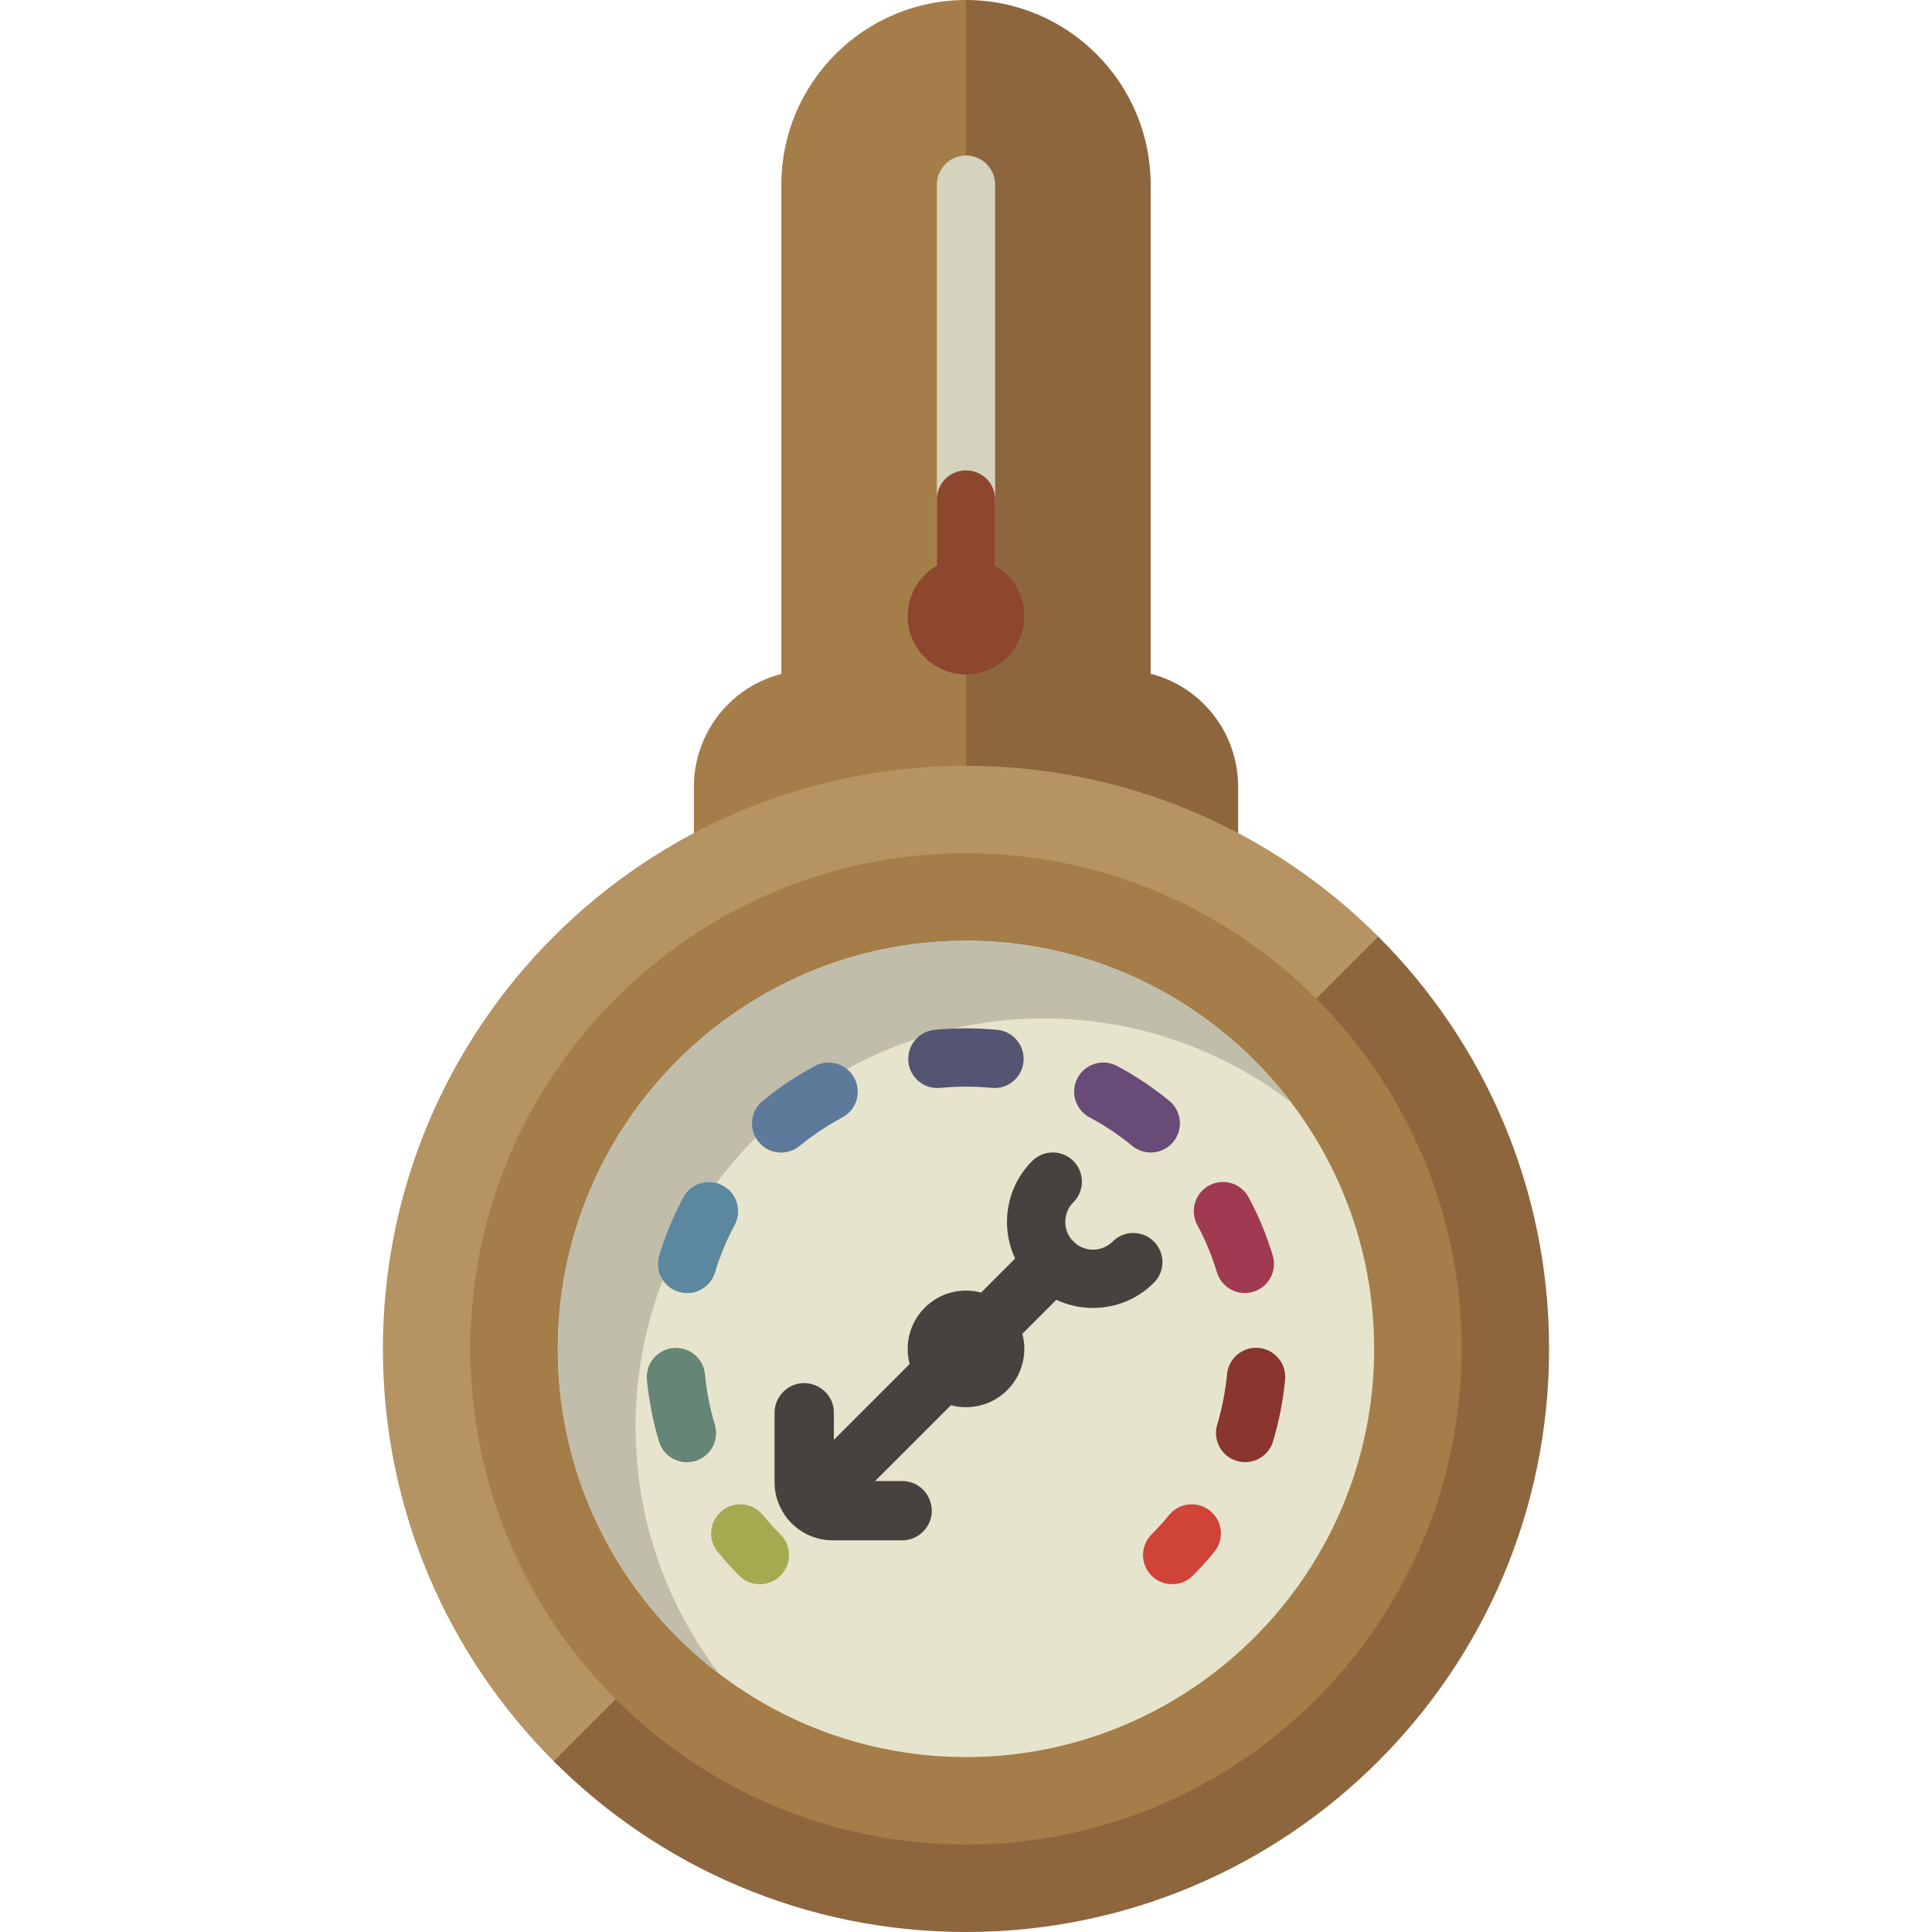 <?xml version="1.0" encoding="iso-8859-1"?>
<!-- Generator: Adobe Illustrator 19.0.0, SVG Export Plug-In . SVG Version: 6.00 Build 0)  -->
<svg version="1.1" id="Capa_1" xmlns="http://www.w3.org/2000/svg" xmlns:xlink="http://www.w3.org/1999/xlink" x="0px" y="0px"
	 viewBox="0 0 512 512" style="enable-background:new 0 0 512 512;" xml:space="preserve">
<path style="fill:#A57D48;" d="M256,0c-26.981,0-48.934,21.952-48.934,48.934v129.668c-0.196,0.054-0.395,0.099-0.59,0.152
	c-13.362,3.708-22.589,15.907-22.589,29.774v26.867h23.179H256l20.604-109.536L256,0z"/>
<g>
	<path style="fill:#8D663D;" d="M305.432,178.674c-0.165-0.045-0.333-0.083-0.499-0.128V48.934C304.934,21.952,282.981,0,256,0
		v172.04v63.356h48.934h23.179v-26.923C328.113,194.571,318.837,182.361,305.432,178.674z"/>
	<path style="fill:#8D663D;" d="M365.267,248.206l-203.529,18.096L146.733,466.74C174.697,494.704,213.329,512,256,512
		c85.343,0,154.527-69.184,154.527-154.527C410.527,314.801,393.231,276.169,365.267,248.206z"/>
</g>
<path style="fill:#B69362;" d="M256,202.946c-85.343,0-154.527,69.184-154.527,154.527c0,42.671,17.296,81.304,45.26,109.267
	l218.534-218.535C337.303,220.241,298.671,202.946,256,202.946z"/>
<path style="fill:#A57D48;" d="M256,488.821c-72.426,0-131.348-58.922-131.348-131.348S183.574,226.125,256,226.125
	s131.348,58.922,131.348,131.348S328.426,488.821,256,488.821z"/>
<path style="fill:#E7E4CD;" d="M256,465.642c-59.644,0-108.169-48.525-108.169-108.169S196.356,249.304,256,249.304
	s108.169,48.525,108.169,108.169S315.644,465.642,256,465.642z"/>
<path style="fill:#C1BDAB;" d="M276.604,269.907c24.581,0,47.268,8.248,65.454,22.112c-19.778-25.941-50.993-42.715-86.057-42.715
	c-59.644,0-108.169,48.525-108.169,108.169c0,35.064,16.774,66.279,42.715,86.057c-13.864-18.186-22.112-40.873-22.112-65.454
	C168.435,318.432,216.959,269.907,276.604,269.907z"/>
<g>
	<path style="fill:#47423F;" d="M217.752,403.447c-1.977,0-3.955-0.754-5.464-2.263c-3.017-3.017-3.017-7.91,0-10.926l61.243-61.243
		c3.018-3.017,7.91-3.017,10.927,0s3.017,7.91,0,10.926l-61.243,61.243C221.707,402.693,219.729,403.447,217.752,403.447z"/>
	<path style="fill:#47423F;" d="M239.052,392.486l-18.071,0.005l0.005-18.071c0.002-7.005-8.467-10.515-13.421-5.561l0,0
		c-1.474,1.474-2.302,3.474-2.302,5.559v18.339c0,8.534,6.919,15.453,15.453,15.453h18.339c2.085,0,4.085-0.828,5.559-2.302l0,0
		C249.568,400.953,246.059,392.484,239.052,392.486z"/>
	<path style="fill:#47423F;" d="M289.664,346.622c-6.095,0-11.823-2.374-16.132-6.682c-8.894-8.895-8.894-23.368,0-32.262
		c3.018-3.017,7.911-3.017,10.926,0c3.018,3.017,3.018,7.91,0.001,10.927c-2.87,2.87-2.87,7.54,0,10.409
		c1.39,1.391,3.239,2.156,5.204,2.156s3.814-0.765,5.206-2.156c3.017-3.017,7.91-3.015,10.926,0
		c3.017,3.017,3.017,7.91-0.001,10.927C301.486,344.249,295.758,346.622,289.664,346.622z"/>
	<circle style="fill:#47423F;" cx="256" cy="357.473" r="15.453"/>
</g>
<path style="fill:#CF4339;" d="M310.634,419.833c-1.977,0-3.954-0.753-5.463-2.262c-3.017-3.017-3.018-7.909-0.001-10.926
	c1.644-1.644,3.215-3.379,4.672-5.159c2.703-3.302,7.572-3.787,10.873-1.086c3.303,2.702,3.788,7.571,1.086,10.873
	c-1.779,2.174-3.697,4.293-5.702,6.297C314.589,419.079,312.612,419.833,310.634,419.833z"/>
<path style="fill:#8A352D;" d="M329.973,387.483c-0.733,0-1.479-0.106-2.218-0.327c-4.088-1.224-6.41-5.529-5.187-9.617
	c1.301-4.346,2.18-8.844,2.614-13.371c0.406-4.247,4.177-7.373,8.427-6.955c4.248,0.407,7.362,4.179,6.955,8.428
	c-0.528,5.527-1.603,11.021-3.191,16.329C336.37,385.319,333.299,387.483,329.973,387.483z"/>
<path style="fill:#A03A51;" d="M329.888,342.663c-3.315,0-6.38-2.15-7.391-5.487c-1.319-4.348-3.071-8.577-5.21-12.571
	c-2.014-3.761-0.598-8.443,3.164-10.457c3.761-2.014,8.444-0.599,10.458,3.164c2.618,4.887,4.763,10.063,6.375,15.383
	c1.238,4.084-1.069,8.397-5.152,9.636C331.385,342.556,330.629,342.663,329.888,342.663z"/>
<path style="fill:#684C77;" d="M304.96,305.426c-1.725,0-3.458-0.574-4.896-1.753c-3.514-2.882-7.32-5.424-11.316-7.552
	c-3.765-2.007-5.192-6.687-3.184-10.453c2.007-3.766,6.688-5.19,10.452-3.185c4.891,2.607,9.551,5.717,13.85,9.245
	c3.299,2.706,3.779,7.575,1.072,10.874C309.411,304.463,307.195,305.426,304.96,305.426z"/>
<path style="fill:#535572;" d="M248.41,288.342c-3.928,0-7.291-2.984-7.681-6.976c-0.415-4.246,2.691-8.026,6.937-8.441
	c5.498-0.537,11.136-0.538,16.633-0.003c4.246,0.413,7.354,4.192,6.941,8.438c-0.414,4.248-4.186,7.363-8.439,6.941
	c-4.503-0.439-9.126-0.438-13.63,0.003C248.915,288.329,248.661,288.342,248.41,288.342z"/>
<path style="fill:#5D7A9A;" d="M207.014,305.449c-2.232,0-4.448-0.963-5.976-2.823c-2.707-3.298-2.23-8.167,1.068-10.875
	c4.296-3.528,8.954-6.641,13.846-9.25c3.764-2.013,8.444-0.588,10.454,3.178c2.009,3.764,0.586,8.444-3.178,10.453
	c-3.996,2.132-7.803,4.677-11.314,7.56C210.475,304.874,208.739,305.449,207.014,305.449z"/>
<path style="fill:#5C889F;" d="M182.097,342.692c-0.742,0-1.496-0.107-2.243-0.334c-4.084-1.236-6.391-5.55-5.155-9.634
	c1.611-5.319,3.755-10.495,6.372-15.385c2.014-3.762,6.697-5.181,10.457-3.166c3.762,2.014,5.18,6.696,3.166,10.457
	c-2.138,3.994-3.889,8.224-5.206,12.571C188.478,340.541,185.412,342.692,182.097,342.692z"/>
<path style="fill:#658577;" d="M182.036,387.512c-3.324,0-6.394-2.162-7.398-5.51c-1.589-5.3-2.665-10.793-3.197-16.327
	c-0.409-4.247,2.703-8.022,6.951-8.432c4.249-0.407,8.022,2.703,8.431,6.951c0.437,4.534,1.317,9.034,2.618,13.371
	c1.225,4.088-1.095,8.394-5.183,9.62C183.519,387.407,182.771,387.512,182.036,387.512z"/>
<path style="fill:#A7A951;" d="M201.366,419.833c-1.978,0-3.955-0.754-5.464-2.263c-2.004-2.005-3.923-4.124-5.702-6.297
	c-2.702-3.302-2.216-8.17,1.086-10.873c3.303-2.703,8.17-2.215,10.873,1.086c1.457,1.78,3.028,3.515,4.672,5.159
	c3.016,3.018,3.016,7.91-0.001,10.926C205.32,419.079,203.343,419.833,201.366,419.833z"/>
<path style="fill:#D5D2BD;" d="M256,171.01c-4.268,0-7.726-3.459-7.726-7.726V48.934c0-4.267,3.458-7.726,7.726-7.726
	c4.268,0,7.726,3.459,7.726,7.726v114.35C263.726,167.551,260.268,171.01,256,171.01z"/>
<g>
	<path style="fill:#8D472E;" d="M256,171.01c-4.268,0-7.726-3.459-7.726-7.726v-30.905c0-4.267,3.458-7.726,7.726-7.726
		c4.268,0,7.726,3.459,7.726,7.726v30.905C263.726,167.551,260.268,171.01,256,171.01z"/>
	<circle style="fill:#8D472E;" cx="256" cy="163.284" r="15.453"/>
</g>
<g>
</g>
<g>
</g>
<g>
</g>
<g>
</g>
<g>
</g>
<g>
</g>
<g>
</g>
<g>
</g>
<g>
</g>
<g>
</g>
<g>
</g>
<g>
</g>
<g>
</g>
<g>
</g>
<g>
</g>
</svg>
